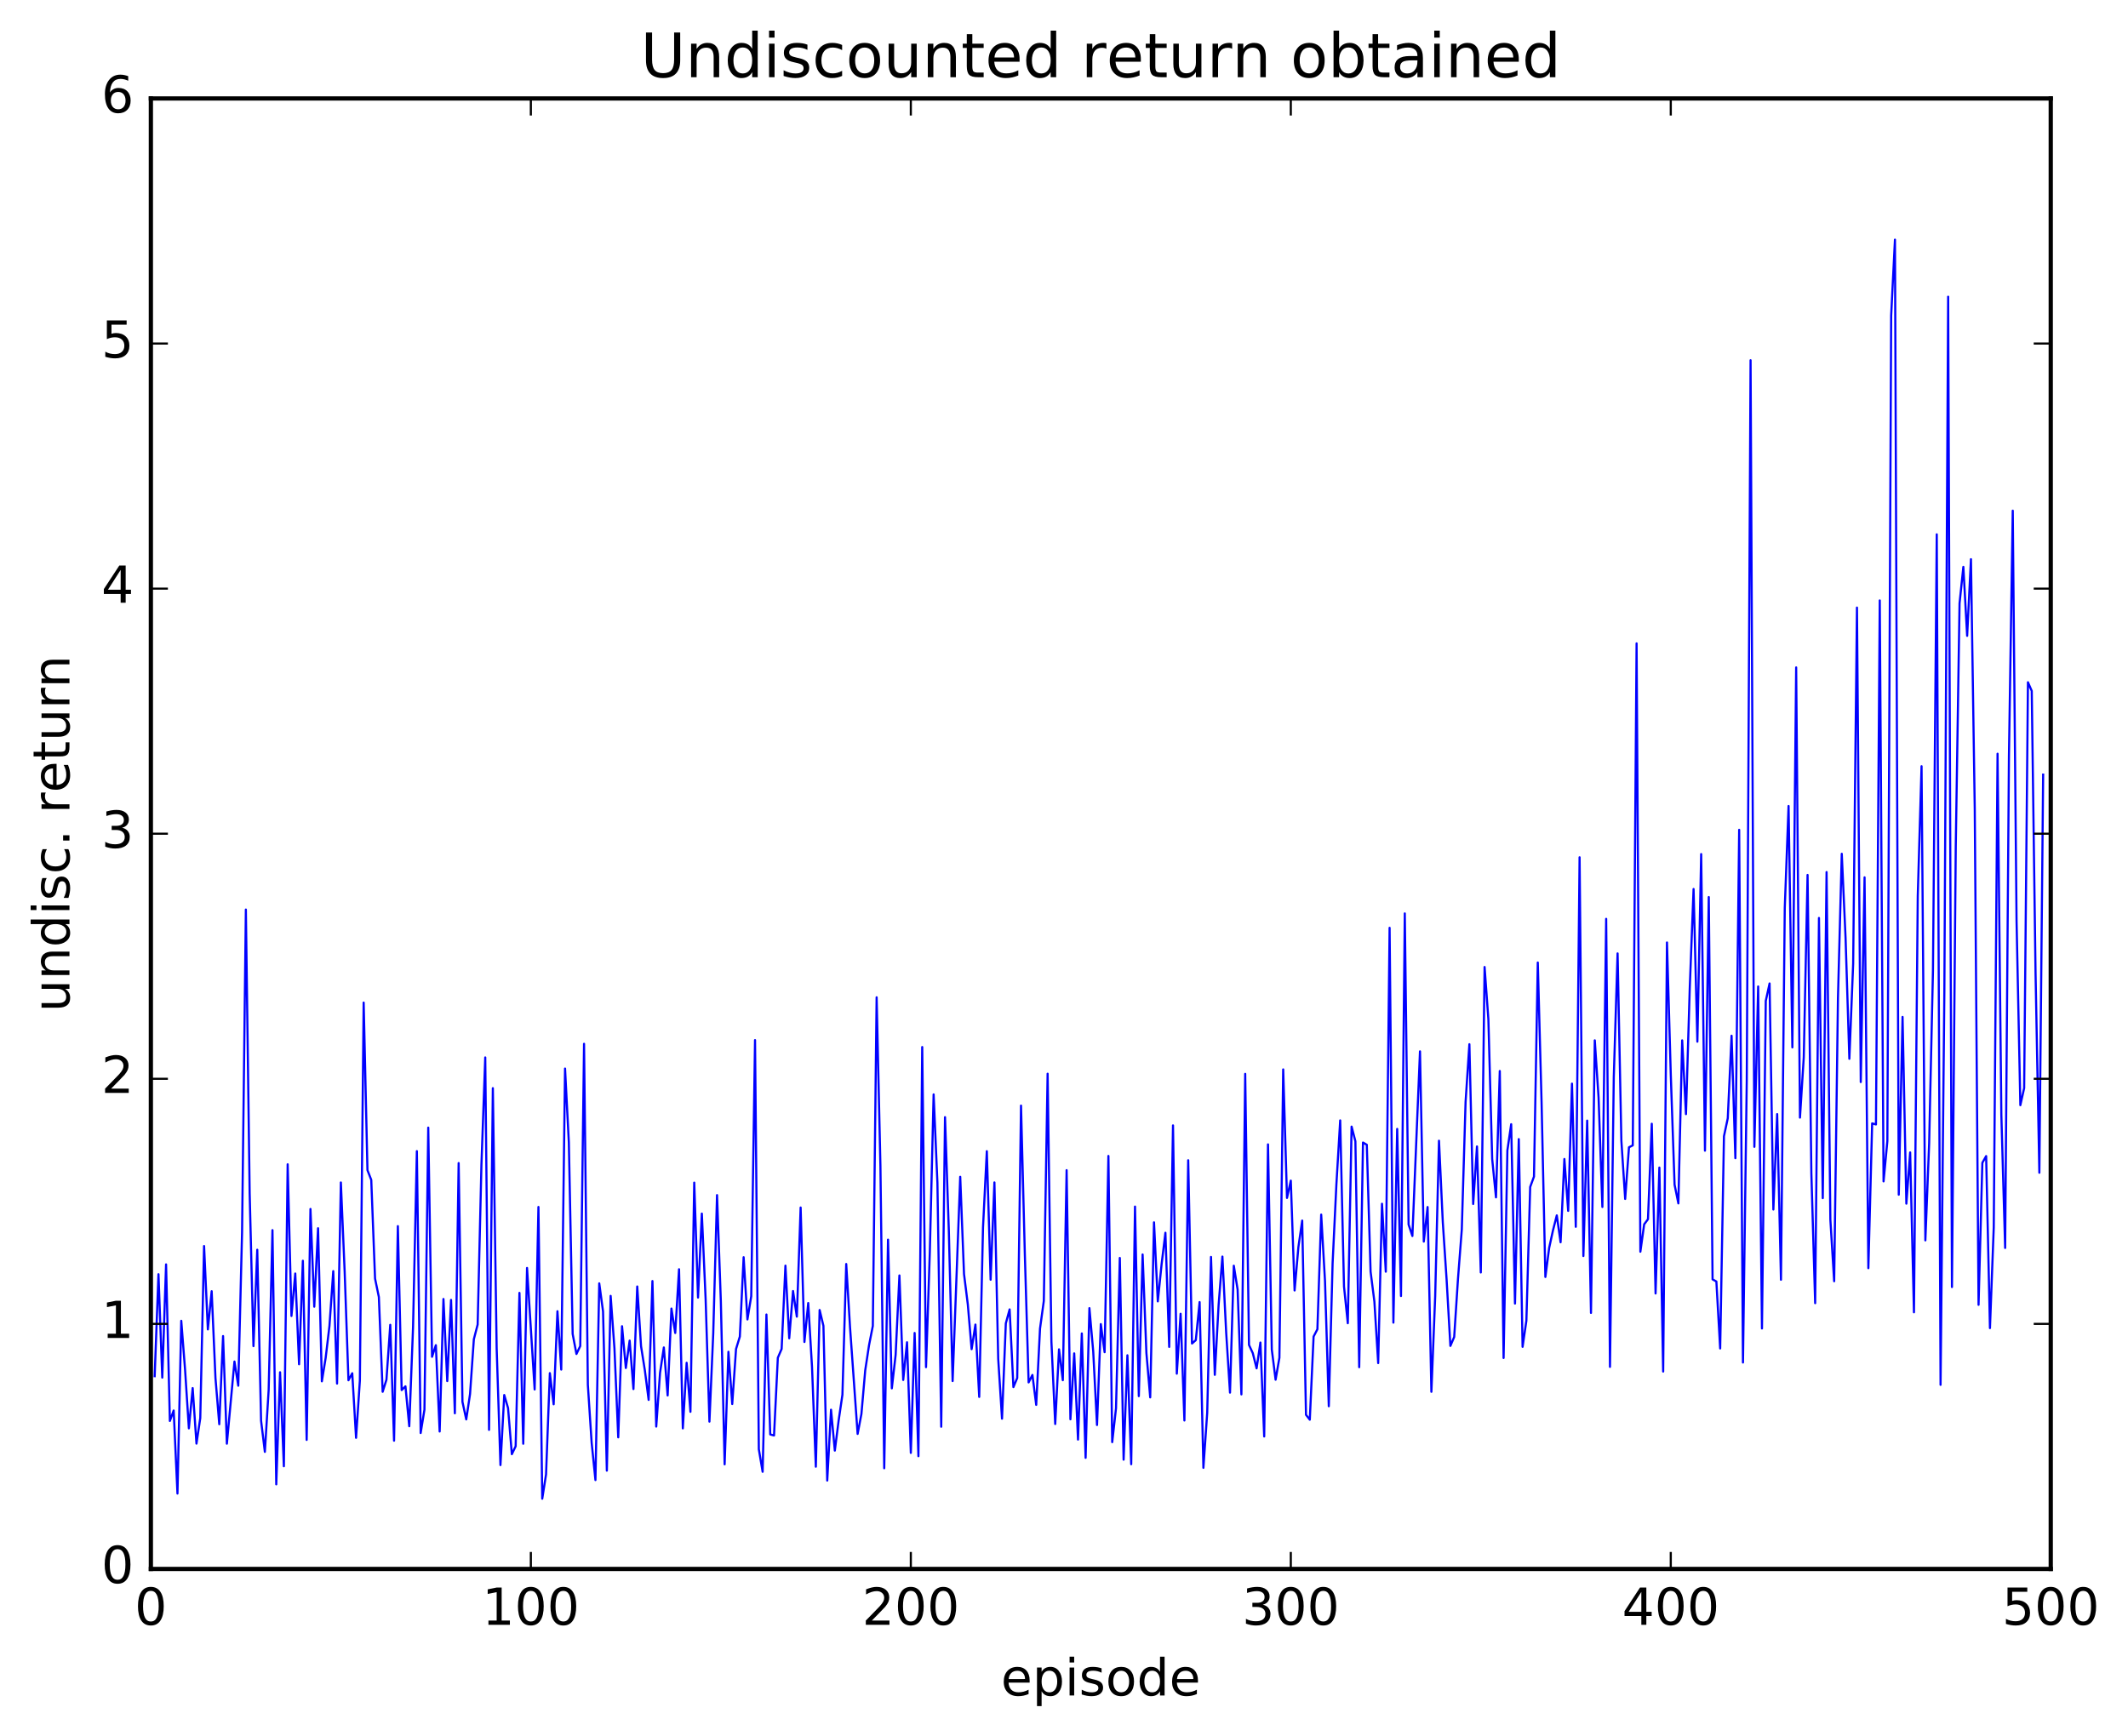 <?xml version="1.0" encoding="utf-8" standalone="no"?>
<!DOCTYPE svg PUBLIC "-//W3C//DTD SVG 1.1//EN"
  "http://www.w3.org/Graphics/SVG/1.1/DTD/svg11.dtd">
<!-- Created with matplotlib (http://matplotlib.org/) -->
<svg height="408pt" version="1.1" viewBox="0 0 500 408" width="500pt" xmlns="http://www.w3.org/2000/svg" xmlns:xlink="http://www.w3.org/1999/xlink">
 <defs>
  <style type="text/css">
*{stroke-linecap:butt;stroke-linejoin:round;stroke-miterlimit:100000;}
  </style>
 </defs>
 <g id="figure_1">
  <g id="patch_1">
   <path d="M 0 408.169 
L 500.501 408.169 
L 500.501 0 
L 0 0 
z
" style="fill:#ffffff;"/>
  </g>
  <g id="axes_1">
   <g id="patch_2">
    <path d="M 35.449 368.742 
L 481.849 368.742 
L 481.849 23.142 
L 35.449 23.142 
z
" style="fill:#ffffff;"/>
   </g>
   <g id="line2d_1">
    <path clip-path="url(#p1a8b95762b)" d="M 36.342 323.433 
L 37.234 299.472 
L 38.127 323.769 
L 39.02 297.161 
L 39.913 333.957 
L 40.806 331.5 
L 41.698 351.015 
L 42.591 310.421 
L 43.484 321.91 
L 44.377 335.694 
L 45.27 326.231 
L 46.162 339.283 
L 47.055 333.285 
L 47.948 292.85 
L 48.841 312.442 
L 49.734 303.465 
L 50.626 323.854 
L 51.519 334.727 
L 52.412 314.004 
L 53.305 339.299 
L 55.09 319.993 
L 55.983 325.676 
L 56.876 289.65 
L 57.769 213.768 
L 58.662 280.461 
L 59.554 316.372 
L 60.447 293.723 
L 61.34 333.88 
L 62.233 341.219 
L 63.126 326.656 
L 64.018 289.109 
L 64.911 348.852 
L 65.804 322.515 
L 66.697 344.602 
L 67.59 273.636 
L 68.482 309.283 
L 69.375 299.305 
L 70.268 320.632 
L 71.161 296.307 
L 72.054 338.409 
L 72.946 284.134 
L 73.839 307.103 
L 74.732 288.663 
L 75.625 324.643 
L 76.518 319.134 
L 77.41 311.624 
L 78.303 298.744 
L 79.196 325.172 
L 80.089 277.908 
L 80.982 298.862 
L 81.874 324.395 
L 82.767 322.745 
L 83.66 337.919 
L 84.553 324.485 
L 85.446 235.63 
L 86.338 275.015 
L 87.231 277.303 
L 88.124 300.503 
L 89.017 304.83 
L 89.91 327.101 
L 90.802 324.256 
L 91.695 311.365 
L 92.588 338.594 
L 93.481 288.169 
L 94.374 326.7 
L 95.266 325.822 
L 96.159 335.199 
L 97.052 311.891 
L 97.945 270.542 
L 98.838 336.793 
L 99.73 331.302 
L 100.623 265.017 
L 101.516 318.876 
L 102.409 316.147 
L 103.302 336.436 
L 104.194 305.294 
L 105.087 324.587 
L 105.98 305.511 
L 106.873 332.152 
L 107.766 273.347 
L 108.658 329.457 
L 109.551 333.592 
L 110.444 327.614 
L 111.337 314.753 
L 112.23 311.3 
L 113.122 273.659 
L 114.015 248.523 
L 114.908 336.049 
L 115.801 255.744 
L 116.694 316.849 
L 117.586 344.327 
L 118.479 327.858 
L 119.372 330.926 
L 120.265 341.766 
L 121.158 339.902 
L 122.05 303.858 
L 122.943 339.312 
L 123.836 297.998 
L 125.622 326.552 
L 126.514 283.663 
L 127.407 352.233 
L 128.3 346.523 
L 129.193 322.719 
L 130.086 330.039 
L 130.978 308.168 
L 131.871 321.882 
L 132.764 251.137 
L 133.657 268.501 
L 134.55 313.5 
L 135.442 318.215 
L 136.335 316.356 
L 137.228 245.318 
L 138.121 325.453 
L 139.014 339.074 
L 139.906 347.85 
L 140.799 301.619 
L 141.692 308.207 
L 142.585 345.635 
L 143.478 304.561 
L 144.37 316.866 
L 145.263 337.808 
L 146.156 311.692 
L 147.049 321.513 
L 147.942 315.07 
L 148.834 326.459 
L 149.727 302.352 
L 150.62 316.384 
L 151.513 322.042 
L 152.406 329.005 
L 153.298 301.078 
L 154.191 335.276 
L 155.084 322.643 
L 155.977 316.683 
L 156.87 327.966 
L 157.762 307.54 
L 158.655 313.28 
L 159.548 298.304 
L 160.441 335.7 
L 161.334 320.286 
L 162.226 331.806 
L 163.119 277.948 
L 164.012 304.953 
L 164.905 285.22 
L 165.798 305.358 
L 166.69 334.114 
L 167.583 313.427 
L 168.476 280.877 
L 169.369 305.791 
L 170.262 344.15 
L 171.154 317.698 
L 172.047 329.979 
L 172.94 317.051 
L 173.833 314.13 
L 174.726 295.473 
L 175.618 310.097 
L 176.511 304.647 
L 177.404 244.451 
L 178.297 340.61 
L 179.19 345.903 
L 180.082 308.941 
L 180.975 337.121 
L 181.868 337.374 
L 182.761 319.105 
L 183.654 317.033 
L 184.546 297.457 
L 185.439 314.53 
L 186.332 303.42 
L 187.225 309.442 
L 188.118 283.797 
L 189.01 315.396 
L 189.903 306.244 
L 190.796 321.309 
L 191.689 344.707 
L 192.582 307.88 
L 193.474 311.603 
L 194.367 347.965 
L 195.26 331.317 
L 196.153 340.922 
L 197.046 333.874 
L 197.938 327.797 
L 198.831 297.07 
L 199.724 311.919 
L 201.51 337.001 
L 202.402 332.305 
L 203.295 322.052 
L 204.188 316.169 
L 205.081 311.625 
L 205.974 234.388 
L 206.866 274.02 
L 207.759 345.072 
L 208.652 291.349 
L 209.545 326.292 
L 210.438 318.435 
L 211.33 299.76 
L 212.223 324.319 
L 213.116 315.462 
L 214.009 341.459 
L 214.902 313.279 
L 215.794 342.236 
L 216.687 246.077 
L 217.58 321.315 
L 218.473 294.265 
L 219.366 257.208 
L 220.258 277.995 
L 221.151 335.314 
L 222.044 262.559 
L 222.937 289.223 
L 223.83 324.58 
L 225.615 276.576 
L 226.508 299.431 
L 227.401 306.592 
L 228.294 317.083 
L 229.186 311.304 
L 230.079 328.307 
L 230.972 288.436 
L 231.865 270.555 
L 232.758 300.763 
L 233.65 277.897 
L 234.543 319.377 
L 235.436 333.419 
L 236.329 311.025 
L 237.222 307.738 
L 238.114 325.999 
L 239.007 323.86 
L 239.9 259.843 
L 240.793 294.587 
L 241.686 324.897 
L 242.578 323.145 
L 243.471 330.176 
L 244.364 312.25 
L 245.257 305.751 
L 246.15 252.349 
L 247.042 315.338 
L 247.935 334.673 
L 248.828 317.125 
L 249.721 324.379 
L 250.614 275.015 
L 251.506 333.567 
L 252.399 318.077 
L 253.292 338.335 
L 254.185 313.387 
L 255.078 342.622 
L 255.97 307.443 
L 256.863 317.584 
L 257.756 334.908 
L 258.649 311.194 
L 259.542 317.8 
L 260.434 271.676 
L 261.327 338.934 
L 262.22 330.97 
L 263.113 295.648 
L 264.006 343.054 
L 264.898 318.52 
L 265.791 344.123 
L 266.684 283.574 
L 267.577 328.123 
L 268.47 294.829 
L 269.362 317.998 
L 270.255 328.416 
L 271.148 287.279 
L 272.041 305.854 
L 272.934 297.1 
L 273.826 289.725 
L 274.719 316.551 
L 275.612 264.495 
L 276.505 322.843 
L 277.398 308.767 
L 278.29 333.847 
L 279.183 272.687 
L 280.076 315.752 
L 280.969 314.964 
L 281.862 306.019 
L 282.754 344.973 
L 283.647 332.065 
L 284.54 295.405 
L 285.433 323.116 
L 286.326 306.716 
L 287.218 295.32 
L 288.111 313.266 
L 289.004 327.299 
L 289.897 297.471 
L 290.79 303.062 
L 291.682 327.713 
L 292.575 252.383 
L 293.468 316.092 
L 294.361 318.025 
L 295.254 321.592 
L 296.146 315.529 
L 297.039 337.601 
L 297.932 268.956 
L 298.825 317.171 
L 299.718 324.263 
L 300.61 319.099 
L 301.503 251.337 
L 302.396 281.538 
L 303.289 277.476 
L 304.182 303.29 
L 305.074 293.091 
L 305.967 286.866 
L 306.86 332.512 
L 307.753 333.662 
L 308.646 314.121 
L 309.538 312.4 
L 310.431 285.456 
L 311.324 301.033 
L 312.217 330.496 
L 313.11 296.919 
L 314.002 278.36 
L 314.895 263.32 
L 315.788 302.359 
L 316.681 310.985 
L 317.574 264.777 
L 318.466 268.23 
L 319.359 321.324 
L 320.252 268.523 
L 321.145 269.042 
L 322.038 298.872 
L 322.93 305.896 
L 323.823 320.356 
L 324.716 282.913 
L 325.609 298.878 
L 326.502 218.058 
L 327.394 310.847 
L 328.287 265.322 
L 329.18 304.593 
L 330.073 214.674 
L 330.966 287.793 
L 331.858 290.491 
L 333.644 247.095 
L 334.537 291.8 
L 335.43 283.68 
L 336.322 327.105 
L 337.215 304.63 
L 338.108 268.094 
L 339.001 287.197 
L 339.894 300.683 
L 340.786 316.319 
L 341.679 314.227 
L 342.572 300.534 
L 343.465 288.989 
L 344.358 258.947 
L 345.25 245.416 
L 346.143 282.962 
L 347.036 269.444 
L 347.929 299.06 
L 348.822 227.268 
L 349.714 239.566 
L 350.607 272.392 
L 351.5 281.409 
L 352.393 251.71 
L 353.286 319.149 
L 354.178 270.377 
L 355.071 264.217 
L 355.964 306.364 
L 356.857 267.718 
L 357.75 316.537 
L 358.642 310.386 
L 359.535 278.968 
L 360.428 276.527 
L 361.321 226.217 
L 362.214 259.106 
L 363.106 300.115 
L 363.999 293.252 
L 364.892 289.165 
L 365.785 285.644 
L 366.678 291.966 
L 367.57 272.388 
L 368.463 284.584 
L 369.356 254.681 
L 370.249 288.325 
L 371.142 201.482 
L 372.034 295.195 
L 372.927 263.37 
L 373.82 308.56 
L 374.713 244.506 
L 375.606 257.985 
L 376.498 283.667 
L 377.391 215.949 
L 378.284 321.243 
L 379.177 253.174 
L 380.07 224.076 
L 380.962 268.111 
L 381.855 281.779 
L 382.748 269.64 
L 383.641 269.185 
L 384.534 151.21 
L 385.426 294.182 
L 386.319 287.743 
L 387.212 286.543 
L 388.105 264.107 
L 388.998 303.991 
L 389.89 274.406 
L 390.783 322.342 
L 391.676 221.505 
L 392.569 252.498 
L 393.462 278.43 
L 394.354 282.827 
L 395.247 244.512 
L 396.14 261.845 
L 397.033 232.11 
L 397.926 208.937 
L 398.818 244.814 
L 399.711 200.73 
L 400.604 270.434 
L 401.497 210.834 
L 402.39 300.678 
L 403.282 301.178 
L 404.175 316.917 
L 405.068 267.031 
L 405.961 262.815 
L 406.854 243.418 
L 407.746 272.201 
L 408.639 195.027 
L 409.532 320.219 
L 410.425 253.881 
L 411.318 84.665 
L 412.21 269.53 
L 413.103 231.846 
L 413.996 312.223 
L 414.889 235.238 
L 415.782 231.134 
L 416.674 284.261 
L 417.567 261.84 
L 418.46 300.769 
L 419.353 213.39 
L 420.246 189.425 
L 421.138 246.158 
L 422.031 156.861 
L 422.924 262.663 
L 423.817 248.509 
L 424.71 205.632 
L 425.602 275.772 
L 426.495 306.273 
L 427.388 215.743 
L 428.281 281.586 
L 429.174 204.957 
L 430.066 286.64 
L 430.959 301.118 
L 431.852 234.575 
L 432.745 200.658 
L 433.638 220.404 
L 434.53 248.838 
L 435.423 226.473 
L 436.316 142.795 
L 437.209 254.307 
L 438.102 206.199 
L 438.994 298.048 
L 439.887 264.019 
L 440.78 264.275 
L 441.673 141.111 
L 442.566 277.654 
L 443.458 268.183 
L 444.351 74.175 
L 445.244 56.321 
L 446.137 280.778 
L 447.03 239.003 
L 447.922 282.886 
L 448.815 270.847 
L 449.708 308.42 
L 450.601 210.61 
L 451.494 180.08 
L 452.386 291.515 
L 453.279 268.647 
L 454.172 228.129 
L 455.065 125.585 
L 455.958 325.467 
L 456.85 233.032 
L 457.743 69.732 
L 458.636 302.48 
L 459.529 198.97 
L 460.422 141.792 
L 461.314 133.224 
L 462.207 149.436 
L 463.1 131.423 
L 463.993 190.077 
L 464.886 306.662 
L 465.778 273.287 
L 466.671 271.708 
L 467.564 312.133 
L 468.457 288.437 
L 469.35 177.144 
L 470.242 262.046 
L 471.135 293.296 
L 472.028 177.626 
L 472.921 120.022 
L 473.814 216.391 
L 474.706 259.745 
L 475.599 255.724 
L 476.492 160.345 
L 477.385 162.392 
L 478.278 228.768 
L 479.17 275.616 
L 480.063 182.045 
L 480.063 182.045 
" style="fill:none;stroke:#0000ff;stroke-linecap:square;stroke-width:0.5;"/>
   </g>
   <g id="patch_3">
    <path d="M 35.449 368.742 
L 481.849 368.742 
" style="fill:none;stroke:#000000;stroke-linecap:square;stroke-linejoin:miter;"/>
   </g>
   <g id="patch_4">
    <path d="M 35.449 368.742 
L 35.449 23.142 
" style="fill:none;stroke:#000000;stroke-linecap:square;stroke-linejoin:miter;"/>
   </g>
   <g id="patch_5">
    <path d="M 35.449 23.142 
L 481.849 23.142 
" style="fill:none;stroke:#000000;stroke-linecap:square;stroke-linejoin:miter;"/>
   </g>
   <g id="patch_6">
    <path d="M 481.849 368.742 
L 481.849 23.142 
" style="fill:none;stroke:#000000;stroke-linecap:square;stroke-linejoin:miter;"/>
   </g>
   <g id="matplotlib.axis_1">
    <g id="xtick_1">
     <g id="line2d_2">
      <defs>
       <path d="M 0 0 
L 0 -4 
" id="me5a7b41f41" style="stroke:#000000;stroke-width:0.5;"/>
      </defs>
      <g>
       <use style="stroke:#000000;stroke-width:0.5;" x="35.449" xlink:href="#me5a7b41f41" y="368.742"/>
      </g>
     </g>
     <g id="line2d_3">
      <defs>
       <path d="M 0 0 
L 0 4 
" id="m709e266a47" style="stroke:#000000;stroke-width:0.5;"/>
      </defs>
      <g>
       <use style="stroke:#000000;stroke-width:0.5;" x="35.449" xlink:href="#m709e266a47" y="23.142"/>
      </g>
     </g>
     <g id="text_1">
      <!-- 0 -->
      <defs>
       <path d="M 31.781 66.406 
Q 24.172 66.406 20.328 58.906 
Q 16.5 51.422 16.5 36.375 
Q 16.5 21.391 20.328 13.891 
Q 24.172 6.391 31.781 6.391 
Q 39.453 6.391 43.281 13.891 
Q 47.125 21.391 47.125 36.375 
Q 47.125 51.422 43.281 58.906 
Q 39.453 66.406 31.781 66.406 
M 31.781 74.219 
Q 44.047 74.219 50.516 64.516 
Q 56.984 54.828 56.984 36.375 
Q 56.984 17.969 50.516 8.266 
Q 44.047 -1.422 31.781 -1.422 
Q 19.531 -1.422 13.062 8.266 
Q 6.594 17.969 6.594 36.375 
Q 6.594 54.828 13.062 64.516 
Q 19.531 74.219 31.781 74.219 
" id="BitstreamVeraSans-Roman-30"/>
      </defs>
      <g transform="translate(31.631 381.86)scale(0.12 -0.12)">
       <use xlink:href="#BitstreamVeraSans-Roman-30"/>
      </g>
     </g>
    </g>
    <g id="xtick_2">
     <g id="line2d_4">
      <g>
       <use style="stroke:#000000;stroke-width:0.5;" x="124.729" xlink:href="#me5a7b41f41" y="368.742"/>
      </g>
     </g>
     <g id="line2d_5">
      <g>
       <use style="stroke:#000000;stroke-width:0.5;" x="124.729" xlink:href="#m709e266a47" y="23.142"/>
      </g>
     </g>
     <g id="text_2">
      <!-- 100 -->
      <defs>
       <path d="M 12.406 8.297 
L 28.516 8.297 
L 28.516 63.922 
L 10.984 60.406 
L 10.984 69.391 
L 28.422 72.906 
L 38.281 72.906 
L 38.281 8.297 
L 54.391 8.297 
L 54.391 0 
L 12.406 0 
z
" id="BitstreamVeraSans-Roman-31"/>
      </defs>
      <g transform="translate(113.276 381.86)scale(0.12 -0.12)">
       <use xlink:href="#BitstreamVeraSans-Roman-31"/>
       <use x="63.623" xlink:href="#BitstreamVeraSans-Roman-30"/>
       <use x="127.246" xlink:href="#BitstreamVeraSans-Roman-30"/>
      </g>
     </g>
    </g>
    <g id="xtick_3">
     <g id="line2d_6">
      <g>
       <use style="stroke:#000000;stroke-width:0.5;" x="214.009" xlink:href="#me5a7b41f41" y="368.742"/>
      </g>
     </g>
     <g id="line2d_7">
      <g>
       <use style="stroke:#000000;stroke-width:0.5;" x="214.009" xlink:href="#m709e266a47" y="23.142"/>
      </g>
     </g>
     <g id="text_3">
      <!-- 200 -->
      <defs>
       <path d="M 19.188 8.297 
L 53.609 8.297 
L 53.609 0 
L 7.328 0 
L 7.328 8.297 
Q 12.938 14.109 22.625 23.891 
Q 32.328 33.688 34.812 36.531 
Q 39.547 41.844 41.422 45.531 
Q 43.312 49.219 43.312 52.781 
Q 43.312 58.594 39.234 62.25 
Q 35.156 65.922 28.609 65.922 
Q 23.969 65.922 18.812 64.312 
Q 13.672 62.703 7.812 59.422 
L 7.812 69.391 
Q 13.766 71.781 18.938 73 
Q 24.125 74.219 28.422 74.219 
Q 39.75 74.219 46.484 68.547 
Q 53.219 62.891 53.219 53.422 
Q 53.219 48.922 51.531 44.891 
Q 49.859 40.875 45.406 35.406 
Q 44.188 33.984 37.641 27.219 
Q 31.109 20.453 19.188 8.297 
" id="BitstreamVeraSans-Roman-32"/>
      </defs>
      <g transform="translate(202.556 381.86)scale(0.12 -0.12)">
       <use xlink:href="#BitstreamVeraSans-Roman-32"/>
       <use x="63.623" xlink:href="#BitstreamVeraSans-Roman-30"/>
       <use x="127.246" xlink:href="#BitstreamVeraSans-Roman-30"/>
      </g>
     </g>
    </g>
    <g id="xtick_4">
     <g id="line2d_8">
      <g>
       <use style="stroke:#000000;stroke-width:0.5;" x="303.289" xlink:href="#me5a7b41f41" y="368.742"/>
      </g>
     </g>
     <g id="line2d_9">
      <g>
       <use style="stroke:#000000;stroke-width:0.5;" x="303.289" xlink:href="#m709e266a47" y="23.142"/>
      </g>
     </g>
     <g id="text_4">
      <!-- 300 -->
      <defs>
       <path d="M 40.578 39.312 
Q 47.656 37.797 51.625 33 
Q 55.609 28.219 55.609 21.188 
Q 55.609 10.406 48.188 4.484 
Q 40.766 -1.422 27.094 -1.422 
Q 22.516 -1.422 17.656 -0.516 
Q 12.797 0.391 7.625 2.203 
L 7.625 11.719 
Q 11.719 9.328 16.594 8.109 
Q 21.484 6.891 26.812 6.891 
Q 36.078 6.891 40.938 10.547 
Q 45.797 14.203 45.797 21.188 
Q 45.797 27.641 41.281 31.266 
Q 36.766 34.906 28.719 34.906 
L 20.219 34.906 
L 20.219 43.016 
L 29.109 43.016 
Q 36.375 43.016 40.234 45.922 
Q 44.094 48.828 44.094 54.297 
Q 44.094 59.906 40.109 62.906 
Q 36.141 65.922 28.719 65.922 
Q 24.656 65.922 20.016 65.031 
Q 15.375 64.156 9.812 62.312 
L 9.812 71.094 
Q 15.438 72.656 20.344 73.438 
Q 25.25 74.219 29.594 74.219 
Q 40.828 74.219 47.359 69.109 
Q 53.906 64.016 53.906 55.328 
Q 53.906 49.266 50.438 45.094 
Q 46.969 40.922 40.578 39.312 
" id="BitstreamVeraSans-Roman-33"/>
      </defs>
      <g transform="translate(291.836 381.86)scale(0.12 -0.12)">
       <use xlink:href="#BitstreamVeraSans-Roman-33"/>
       <use x="63.623" xlink:href="#BitstreamVeraSans-Roman-30"/>
       <use x="127.246" xlink:href="#BitstreamVeraSans-Roman-30"/>
      </g>
     </g>
    </g>
    <g id="xtick_5">
     <g id="line2d_10">
      <g>
       <use style="stroke:#000000;stroke-width:0.5;" x="392.569" xlink:href="#me5a7b41f41" y="368.742"/>
      </g>
     </g>
     <g id="line2d_11">
      <g>
       <use style="stroke:#000000;stroke-width:0.5;" x="392.569" xlink:href="#m709e266a47" y="23.142"/>
      </g>
     </g>
     <g id="text_5">
      <!-- 400 -->
      <defs>
       <path d="M 37.797 64.312 
L 12.891 25.391 
L 37.797 25.391 
z
M 35.203 72.906 
L 47.609 72.906 
L 47.609 25.391 
L 58.016 25.391 
L 58.016 17.188 
L 47.609 17.188 
L 47.609 0 
L 37.797 0 
L 37.797 17.188 
L 4.891 17.188 
L 4.891 26.703 
z
" id="BitstreamVeraSans-Roman-34"/>
      </defs>
      <g transform="translate(381.116 381.86)scale(0.12 -0.12)">
       <use xlink:href="#BitstreamVeraSans-Roman-34"/>
       <use x="63.623" xlink:href="#BitstreamVeraSans-Roman-30"/>
       <use x="127.246" xlink:href="#BitstreamVeraSans-Roman-30"/>
      </g>
     </g>
    </g>
    <g id="xtick_6">
     <g id="line2d_12">
      <g>
       <use style="stroke:#000000;stroke-width:0.5;" x="481.849" xlink:href="#me5a7b41f41" y="368.742"/>
      </g>
     </g>
     <g id="line2d_13">
      <g>
       <use style="stroke:#000000;stroke-width:0.5;" x="481.849" xlink:href="#m709e266a47" y="23.142"/>
      </g>
     </g>
     <g id="text_6">
      <!-- 500 -->
      <defs>
       <path d="M 10.797 72.906 
L 49.516 72.906 
L 49.516 64.594 
L 19.828 64.594 
L 19.828 46.734 
Q 21.969 47.469 24.109 47.828 
Q 26.266 48.188 28.422 48.188 
Q 40.625 48.188 47.75 41.5 
Q 54.891 34.812 54.891 23.391 
Q 54.891 11.625 47.562 5.094 
Q 40.234 -1.422 26.906 -1.422 
Q 22.312 -1.422 17.547 -0.641 
Q 12.797 0.141 7.719 1.703 
L 7.719 11.625 
Q 12.109 9.234 16.797 8.062 
Q 21.484 6.891 26.703 6.891 
Q 35.156 6.891 40.078 11.328 
Q 45.016 15.766 45.016 23.391 
Q 45.016 31 40.078 35.438 
Q 35.156 39.891 26.703 39.891 
Q 22.75 39.891 18.812 39.016 
Q 14.891 38.141 10.797 36.281 
z
" id="BitstreamVeraSans-Roman-35"/>
      </defs>
      <g transform="translate(470.396 381.86)scale(0.12 -0.12)">
       <use xlink:href="#BitstreamVeraSans-Roman-35"/>
       <use x="63.623" xlink:href="#BitstreamVeraSans-Roman-30"/>
       <use x="127.246" xlink:href="#BitstreamVeraSans-Roman-30"/>
      </g>
     </g>
    </g>
    <g id="text_7">
     <!-- episode -->
     <defs>
      <path d="M 30.609 48.391 
Q 23.391 48.391 19.188 42.75 
Q 14.984 37.109 14.984 27.297 
Q 14.984 17.484 19.156 11.844 
Q 23.344 6.203 30.609 6.203 
Q 37.797 6.203 41.984 11.859 
Q 46.188 17.531 46.188 27.297 
Q 46.188 37.016 41.984 42.703 
Q 37.797 48.391 30.609 48.391 
M 30.609 56 
Q 42.328 56 49.016 48.375 
Q 55.719 40.766 55.719 27.297 
Q 55.719 13.875 49.016 6.219 
Q 42.328 -1.422 30.609 -1.422 
Q 18.844 -1.422 12.172 6.219 
Q 5.516 13.875 5.516 27.297 
Q 5.516 40.766 12.172 48.375 
Q 18.844 56 30.609 56 
" id="BitstreamVeraSans-Roman-6f"/>
      <path d="M 18.109 8.203 
L 18.109 -20.797 
L 9.078 -20.797 
L 9.078 54.688 
L 18.109 54.688 
L 18.109 46.391 
Q 20.953 51.266 25.266 53.625 
Q 29.594 56 35.594 56 
Q 45.562 56 51.781 48.094 
Q 58.016 40.188 58.016 27.297 
Q 58.016 14.406 51.781 6.484 
Q 45.562 -1.422 35.594 -1.422 
Q 29.594 -1.422 25.266 0.953 
Q 20.953 3.328 18.109 8.203 
M 48.688 27.297 
Q 48.688 37.203 44.609 42.844 
Q 40.531 48.484 33.406 48.484 
Q 26.266 48.484 22.188 42.844 
Q 18.109 37.203 18.109 27.297 
Q 18.109 17.391 22.188 11.75 
Q 26.266 6.109 33.406 6.109 
Q 40.531 6.109 44.609 11.75 
Q 48.688 17.391 48.688 27.297 
" id="BitstreamVeraSans-Roman-70"/>
      <path d="M 9.422 54.688 
L 18.406 54.688 
L 18.406 0 
L 9.422 0 
z
M 9.422 75.984 
L 18.406 75.984 
L 18.406 64.594 
L 9.422 64.594 
z
" id="BitstreamVeraSans-Roman-69"/>
      <path d="M 56.203 29.594 
L 56.203 25.203 
L 14.891 25.203 
Q 15.484 15.922 20.484 11.062 
Q 25.484 6.203 34.422 6.203 
Q 39.594 6.203 44.453 7.469 
Q 49.312 8.734 54.109 11.281 
L 54.109 2.781 
Q 49.266 0.734 44.188 -0.344 
Q 39.109 -1.422 33.891 -1.422 
Q 20.797 -1.422 13.156 6.188 
Q 5.516 13.812 5.516 26.812 
Q 5.516 40.234 12.766 48.109 
Q 20.016 56 32.328 56 
Q 43.359 56 49.781 48.891 
Q 56.203 41.797 56.203 29.594 
M 47.219 32.234 
Q 47.125 39.594 43.094 43.984 
Q 39.062 48.391 32.422 48.391 
Q 24.906 48.391 20.391 44.141 
Q 15.875 39.891 15.188 32.172 
z
" id="BitstreamVeraSans-Roman-65"/>
      <path d="M 44.281 53.078 
L 44.281 44.578 
Q 40.484 46.531 36.375 47.5 
Q 32.281 48.484 27.875 48.484 
Q 21.188 48.484 17.844 46.438 
Q 14.5 44.391 14.5 40.281 
Q 14.5 37.156 16.891 35.375 
Q 19.281 33.594 26.516 31.984 
L 29.594 31.297 
Q 39.156 29.25 43.188 25.516 
Q 47.219 21.781 47.219 15.094 
Q 47.219 7.469 41.188 3.016 
Q 35.156 -1.422 24.609 -1.422 
Q 20.219 -1.422 15.453 -0.562 
Q 10.688 0.297 5.422 2 
L 5.422 11.281 
Q 10.406 8.688 15.234 7.391 
Q 20.062 6.109 24.812 6.109 
Q 31.156 6.109 34.562 8.281 
Q 37.984 10.453 37.984 14.406 
Q 37.984 18.062 35.516 20.016 
Q 33.062 21.969 24.703 23.781 
L 21.578 24.516 
Q 13.234 26.266 9.516 29.906 
Q 5.812 33.547 5.812 39.891 
Q 5.812 47.609 11.281 51.797 
Q 16.75 56 26.812 56 
Q 31.781 56 36.172 55.266 
Q 40.578 54.547 44.281 53.078 
" id="BitstreamVeraSans-Roman-73"/>
      <path d="M 45.406 46.391 
L 45.406 75.984 
L 54.391 75.984 
L 54.391 0 
L 45.406 0 
L 45.406 8.203 
Q 42.578 3.328 38.25 0.953 
Q 33.938 -1.422 27.875 -1.422 
Q 17.969 -1.422 11.734 6.484 
Q 5.516 14.406 5.516 27.297 
Q 5.516 40.188 11.734 48.094 
Q 17.969 56 27.875 56 
Q 33.938 56 38.25 53.625 
Q 42.578 51.266 45.406 46.391 
M 14.797 27.297 
Q 14.797 17.391 18.875 11.75 
Q 22.953 6.109 30.078 6.109 
Q 37.203 6.109 41.297 11.75 
Q 45.406 17.391 45.406 27.297 
Q 45.406 37.203 41.297 42.844 
Q 37.203 48.484 30.078 48.484 
Q 22.953 48.484 18.875 42.844 
Q 14.797 37.203 14.797 27.297 
" id="BitstreamVeraSans-Roman-64"/>
     </defs>
     <g transform="translate(235.183 398.474)scale(0.12 -0.12)">
      <use xlink:href="#BitstreamVeraSans-Roman-65"/>
      <use x="61.523" xlink:href="#BitstreamVeraSans-Roman-70"/>
      <use x="125.0" xlink:href="#BitstreamVeraSans-Roman-69"/>
      <use x="152.783" xlink:href="#BitstreamVeraSans-Roman-73"/>
      <use x="204.883" xlink:href="#BitstreamVeraSans-Roman-6f"/>
      <use x="266.064" xlink:href="#BitstreamVeraSans-Roman-64"/>
      <use x="329.541" xlink:href="#BitstreamVeraSans-Roman-65"/>
     </g>
    </g>
   </g>
   <g id="matplotlib.axis_2">
    <g id="ytick_1">
     <g id="line2d_14">
      <defs>
       <path d="M 0 0 
L 4 0 
" id="m501e7c1980" style="stroke:#000000;stroke-width:0.5;"/>
      </defs>
      <g>
       <use style="stroke:#000000;stroke-width:0.5;" x="35.449" xlink:href="#m501e7c1980" y="368.742"/>
      </g>
     </g>
     <g id="line2d_15">
      <defs>
       <path d="M 0 0 
L -4 0 
" id="md360837530" style="stroke:#000000;stroke-width:0.5;"/>
      </defs>
      <g>
       <use style="stroke:#000000;stroke-width:0.5;" x="481.849" xlink:href="#md360837530" y="368.742"/>
      </g>
     </g>
     <g id="text_8">
      <!-- 0 -->
      <g transform="translate(23.814 372.053)scale(0.12 -0.12)">
       <use xlink:href="#BitstreamVeraSans-Roman-30"/>
      </g>
     </g>
    </g>
    <g id="ytick_2">
     <g id="line2d_16">
      <g>
       <use style="stroke:#000000;stroke-width:0.5;" x="35.449" xlink:href="#m501e7c1980" y="311.142"/>
      </g>
     </g>
     <g id="line2d_17">
      <g>
       <use style="stroke:#000000;stroke-width:0.5;" x="481.849" xlink:href="#md360837530" y="311.142"/>
      </g>
     </g>
     <g id="text_9">
      <!-- 1 -->
      <g transform="translate(23.814 314.453)scale(0.12 -0.12)">
       <use xlink:href="#BitstreamVeraSans-Roman-31"/>
      </g>
     </g>
    </g>
    <g id="ytick_3">
     <g id="line2d_18">
      <g>
       <use style="stroke:#000000;stroke-width:0.5;" x="35.449" xlink:href="#m501e7c1980" y="253.542"/>
      </g>
     </g>
     <g id="line2d_19">
      <g>
       <use style="stroke:#000000;stroke-width:0.5;" x="481.849" xlink:href="#md360837530" y="253.542"/>
      </g>
     </g>
     <g id="text_10">
      <!-- 2 -->
      <g transform="translate(23.814 256.853)scale(0.12 -0.12)">
       <use xlink:href="#BitstreamVeraSans-Roman-32"/>
      </g>
     </g>
    </g>
    <g id="ytick_4">
     <g id="line2d_20">
      <g>
       <use style="stroke:#000000;stroke-width:0.5;" x="35.449" xlink:href="#m501e7c1980" y="195.942"/>
      </g>
     </g>
     <g id="line2d_21">
      <g>
       <use style="stroke:#000000;stroke-width:0.5;" x="481.849" xlink:href="#md360837530" y="195.942"/>
      </g>
     </g>
     <g id="text_11">
      <!-- 3 -->
      <g transform="translate(23.814 199.253)scale(0.12 -0.12)">
       <use xlink:href="#BitstreamVeraSans-Roman-33"/>
      </g>
     </g>
    </g>
    <g id="ytick_5">
     <g id="line2d_22">
      <g>
       <use style="stroke:#000000;stroke-width:0.5;" x="35.449" xlink:href="#m501e7c1980" y="138.342"/>
      </g>
     </g>
     <g id="line2d_23">
      <g>
       <use style="stroke:#000000;stroke-width:0.5;" x="481.849" xlink:href="#md360837530" y="138.342"/>
      </g>
     </g>
     <g id="text_12">
      <!-- 4 -->
      <g transform="translate(23.814 141.653)scale(0.12 -0.12)">
       <use xlink:href="#BitstreamVeraSans-Roman-34"/>
      </g>
     </g>
    </g>
    <g id="ytick_6">
     <g id="line2d_24">
      <g>
       <use style="stroke:#000000;stroke-width:0.5;" x="35.449" xlink:href="#m501e7c1980" y="80.742"/>
      </g>
     </g>
     <g id="line2d_25">
      <g>
       <use style="stroke:#000000;stroke-width:0.5;" x="481.849" xlink:href="#md360837530" y="80.742"/>
      </g>
     </g>
     <g id="text_13">
      <!-- 5 -->
      <g transform="translate(23.814 84.053)scale(0.12 -0.12)">
       <use xlink:href="#BitstreamVeraSans-Roman-35"/>
      </g>
     </g>
    </g>
    <g id="ytick_7">
     <g id="line2d_26">
      <g>
       <use style="stroke:#000000;stroke-width:0.5;" x="35.449" xlink:href="#m501e7c1980" y="23.142"/>
      </g>
     </g>
     <g id="line2d_27">
      <g>
       <use style="stroke:#000000;stroke-width:0.5;" x="481.849" xlink:href="#md360837530" y="23.142"/>
      </g>
     </g>
     <g id="text_14">
      <!-- 6 -->
      <defs>
       <path d="M 33.016 40.375 
Q 26.375 40.375 22.484 35.828 
Q 18.609 31.297 18.609 23.391 
Q 18.609 15.531 22.484 10.953 
Q 26.375 6.391 33.016 6.391 
Q 39.656 6.391 43.531 10.953 
Q 47.406 15.531 47.406 23.391 
Q 47.406 31.297 43.531 35.828 
Q 39.656 40.375 33.016 40.375 
M 52.594 71.297 
L 52.594 62.312 
Q 48.875 64.062 45.094 64.984 
Q 41.312 65.922 37.594 65.922 
Q 27.828 65.922 22.672 59.328 
Q 17.531 52.734 16.797 39.406 
Q 19.672 43.656 24.016 45.922 
Q 28.375 48.188 33.594 48.188 
Q 44.578 48.188 50.953 41.516 
Q 57.328 34.859 57.328 23.391 
Q 57.328 12.156 50.688 5.359 
Q 44.047 -1.422 33.016 -1.422 
Q 20.359 -1.422 13.672 8.266 
Q 6.984 17.969 6.984 36.375 
Q 6.984 53.656 15.188 63.938 
Q 23.391 74.219 37.203 74.219 
Q 40.922 74.219 44.703 73.484 
Q 48.484 72.75 52.594 71.297 
" id="BitstreamVeraSans-Roman-36"/>
      </defs>
      <g transform="translate(23.814 26.453)scale(0.12 -0.12)">
       <use xlink:href="#BitstreamVeraSans-Roman-36"/>
      </g>
     </g>
    </g>
    <g id="text_15">
     <!-- undisc. return -->
     <defs>
      <path d="M 8.5 21.578 
L 8.5 54.688 
L 17.484 54.688 
L 17.484 21.922 
Q 17.484 14.156 20.5 10.266 
Q 23.531 6.391 29.594 6.391 
Q 36.859 6.391 41.078 11.031 
Q 45.312 15.672 45.312 23.688 
L 45.312 54.688 
L 54.297 54.688 
L 54.297 0 
L 45.312 0 
L 45.312 8.406 
Q 42.047 3.422 37.719 1 
Q 33.406 -1.422 27.688 -1.422 
Q 18.266 -1.422 13.375 4.438 
Q 8.5 10.297 8.5 21.578 
" id="BitstreamVeraSans-Roman-75"/>
      <path id="BitstreamVeraSans-Roman-20"/>
      <path d="M 10.688 12.406 
L 21 12.406 
L 21 0 
L 10.688 0 
z
" id="BitstreamVeraSans-Roman-2e"/>
      <path d="M 48.781 52.594 
L 48.781 44.188 
Q 44.969 46.297 41.141 47.344 
Q 37.312 48.391 33.406 48.391 
Q 24.656 48.391 19.812 42.844 
Q 14.984 37.312 14.984 27.297 
Q 14.984 17.281 19.812 11.734 
Q 24.656 6.203 33.406 6.203 
Q 37.312 6.203 41.141 7.25 
Q 44.969 8.297 48.781 10.406 
L 48.781 2.094 
Q 45.016 0.344 40.984 -0.531 
Q 36.969 -1.422 32.422 -1.422 
Q 20.062 -1.422 12.781 6.344 
Q 5.516 14.109 5.516 27.297 
Q 5.516 40.672 12.859 48.328 
Q 20.219 56 33.016 56 
Q 37.156 56 41.109 55.141 
Q 45.062 54.297 48.781 52.594 
" id="BitstreamVeraSans-Roman-63"/>
      <path d="M 41.109 46.297 
Q 39.594 47.172 37.812 47.578 
Q 36.031 48 33.891 48 
Q 26.266 48 22.188 43.047 
Q 18.109 38.094 18.109 28.812 
L 18.109 0 
L 9.078 0 
L 9.078 54.688 
L 18.109 54.688 
L 18.109 46.188 
Q 20.953 51.172 25.484 53.578 
Q 30.031 56 36.531 56 
Q 37.453 56 38.578 55.875 
Q 39.703 55.766 41.062 55.516 
z
" id="BitstreamVeraSans-Roman-72"/>
      <path d="M 54.891 33.016 
L 54.891 0 
L 45.906 0 
L 45.906 32.719 
Q 45.906 40.484 42.875 44.328 
Q 39.844 48.188 33.797 48.188 
Q 26.516 48.188 22.312 43.547 
Q 18.109 38.922 18.109 30.906 
L 18.109 0 
L 9.078 0 
L 9.078 54.688 
L 18.109 54.688 
L 18.109 46.188 
Q 21.344 51.125 25.703 53.562 
Q 30.078 56 35.797 56 
Q 45.219 56 50.047 50.172 
Q 54.891 44.344 54.891 33.016 
" id="BitstreamVeraSans-Roman-6e"/>
      <path d="M 18.312 70.219 
L 18.312 54.688 
L 36.812 54.688 
L 36.812 47.703 
L 18.312 47.703 
L 18.312 18.016 
Q 18.312 11.328 20.141 9.422 
Q 21.969 7.516 27.594 7.516 
L 36.812 7.516 
L 36.812 0 
L 27.594 0 
Q 17.188 0 13.234 3.875 
Q 9.281 7.766 9.281 18.016 
L 9.281 47.703 
L 2.688 47.703 
L 2.688 54.688 
L 9.281 54.688 
L 9.281 70.219 
z
" id="BitstreamVeraSans-Roman-74"/>
     </defs>
     <g transform="translate(16.318 237.84)rotate(-90.0)scale(0.12 -0.12)">
      <use xlink:href="#BitstreamVeraSans-Roman-75"/>
      <use x="63.379" xlink:href="#BitstreamVeraSans-Roman-6e"/>
      <use x="126.758" xlink:href="#BitstreamVeraSans-Roman-64"/>
      <use x="190.234" xlink:href="#BitstreamVeraSans-Roman-69"/>
      <use x="218.018" xlink:href="#BitstreamVeraSans-Roman-73"/>
      <use x="270.117" xlink:href="#BitstreamVeraSans-Roman-63"/>
      <use x="325.098" xlink:href="#BitstreamVeraSans-Roman-2e"/>
      <use x="356.885" xlink:href="#BitstreamVeraSans-Roman-20"/>
      <use x="388.672" xlink:href="#BitstreamVeraSans-Roman-72"/>
      <use x="429.754" xlink:href="#BitstreamVeraSans-Roman-65"/>
      <use x="491.277" xlink:href="#BitstreamVeraSans-Roman-74"/>
      <use x="530.486" xlink:href="#BitstreamVeraSans-Roman-75"/>
      <use x="593.865" xlink:href="#BitstreamVeraSans-Roman-72"/>
      <use x="634.963" xlink:href="#BitstreamVeraSans-Roman-6e"/>
     </g>
    </g>
   </g>
   <g id="text_16">
    <!-- Undiscounted return obtained -->
    <defs>
     <path d="M 8.688 72.906 
L 18.609 72.906 
L 18.609 28.609 
Q 18.609 16.891 22.844 11.734 
Q 27.094 6.594 36.625 6.594 
Q 46.094 6.594 50.344 11.734 
Q 54.594 16.891 54.594 28.609 
L 54.594 72.906 
L 64.5 72.906 
L 64.5 27.391 
Q 64.5 13.141 57.438 5.859 
Q 50.391 -1.422 36.625 -1.422 
Q 22.797 -1.422 15.734 5.859 
Q 8.688 13.141 8.688 27.391 
z
" id="BitstreamVeraSans-Roman-55"/>
     <path d="M 34.281 27.484 
Q 23.391 27.484 19.188 25 
Q 14.984 22.516 14.984 16.5 
Q 14.984 11.719 18.141 8.906 
Q 21.297 6.109 26.703 6.109 
Q 34.188 6.109 38.703 11.406 
Q 43.219 16.703 43.219 25.484 
L 43.219 27.484 
z
M 52.203 31.203 
L 52.203 0 
L 43.219 0 
L 43.219 8.297 
Q 40.141 3.328 35.547 0.953 
Q 30.953 -1.422 24.312 -1.422 
Q 15.922 -1.422 10.953 3.297 
Q 6 8.016 6 15.922 
Q 6 25.141 12.172 29.828 
Q 18.359 34.516 30.609 34.516 
L 43.219 34.516 
L 43.219 35.406 
Q 43.219 41.609 39.141 45 
Q 35.062 48.391 27.688 48.391 
Q 23 48.391 18.547 47.266 
Q 14.109 46.141 10.016 43.891 
L 10.016 52.203 
Q 14.938 54.109 19.578 55.047 
Q 24.219 56 28.609 56 
Q 40.484 56 46.344 49.844 
Q 52.203 43.703 52.203 31.203 
" id="BitstreamVeraSans-Roman-61"/>
     <path d="M 48.688 27.297 
Q 48.688 37.203 44.609 42.844 
Q 40.531 48.484 33.406 48.484 
Q 26.266 48.484 22.188 42.844 
Q 18.109 37.203 18.109 27.297 
Q 18.109 17.391 22.188 11.75 
Q 26.266 6.109 33.406 6.109 
Q 40.531 6.109 44.609 11.75 
Q 48.688 17.391 48.688 27.297 
M 18.109 46.391 
Q 20.953 51.266 25.266 53.625 
Q 29.594 56 35.594 56 
Q 45.562 56 51.781 48.094 
Q 58.016 40.188 58.016 27.297 
Q 58.016 14.406 51.781 6.484 
Q 45.562 -1.422 35.594 -1.422 
Q 29.594 -1.422 25.266 0.953 
Q 20.953 3.328 18.109 8.203 
L 18.109 0 
L 9.078 0 
L 9.078 75.984 
L 18.109 75.984 
z
" id="BitstreamVeraSans-Roman-62"/>
    </defs>
    <g transform="translate(150.533 18.142)scale(0.144 -0.144)">
     <use xlink:href="#BitstreamVeraSans-Roman-55"/>
     <use x="73.193" xlink:href="#BitstreamVeraSans-Roman-6e"/>
     <use x="136.572" xlink:href="#BitstreamVeraSans-Roman-64"/>
     <use x="200.049" xlink:href="#BitstreamVeraSans-Roman-69"/>
     <use x="227.832" xlink:href="#BitstreamVeraSans-Roman-73"/>
     <use x="279.932" xlink:href="#BitstreamVeraSans-Roman-63"/>
     <use x="334.912" xlink:href="#BitstreamVeraSans-Roman-6f"/>
     <use x="396.094" xlink:href="#BitstreamVeraSans-Roman-75"/>
     <use x="459.473" xlink:href="#BitstreamVeraSans-Roman-6e"/>
     <use x="522.852" xlink:href="#BitstreamVeraSans-Roman-74"/>
     <use x="562.061" xlink:href="#BitstreamVeraSans-Roman-65"/>
     <use x="623.584" xlink:href="#BitstreamVeraSans-Roman-64"/>
     <use x="687.061" xlink:href="#BitstreamVeraSans-Roman-20"/>
     <use x="718.848" xlink:href="#BitstreamVeraSans-Roman-72"/>
     <use x="759.93" xlink:href="#BitstreamVeraSans-Roman-65"/>
     <use x="821.453" xlink:href="#BitstreamVeraSans-Roman-74"/>
     <use x="860.662" xlink:href="#BitstreamVeraSans-Roman-75"/>
     <use x="924.041" xlink:href="#BitstreamVeraSans-Roman-72"/>
     <use x="965.139" xlink:href="#BitstreamVeraSans-Roman-6e"/>
     <use x="1028.518" xlink:href="#BitstreamVeraSans-Roman-20"/>
     <use x="1060.305" xlink:href="#BitstreamVeraSans-Roman-6f"/>
     <use x="1121.486" xlink:href="#BitstreamVeraSans-Roman-62"/>
     <use x="1184.963" xlink:href="#BitstreamVeraSans-Roman-74"/>
     <use x="1224.172" xlink:href="#BitstreamVeraSans-Roman-61"/>
     <use x="1285.451" xlink:href="#BitstreamVeraSans-Roman-69"/>
     <use x="1313.234" xlink:href="#BitstreamVeraSans-Roman-6e"/>
     <use x="1376.613" xlink:href="#BitstreamVeraSans-Roman-65"/>
     <use x="1438.137" xlink:href="#BitstreamVeraSans-Roman-64"/>
    </g>
   </g>
  </g>
 </g>
 <defs>
  <clipPath id="p1a8b95762b">
   <rect height="345.6" width="446.4" x="35.449" y="23.142"/>
  </clipPath>
 </defs>
</svg>
